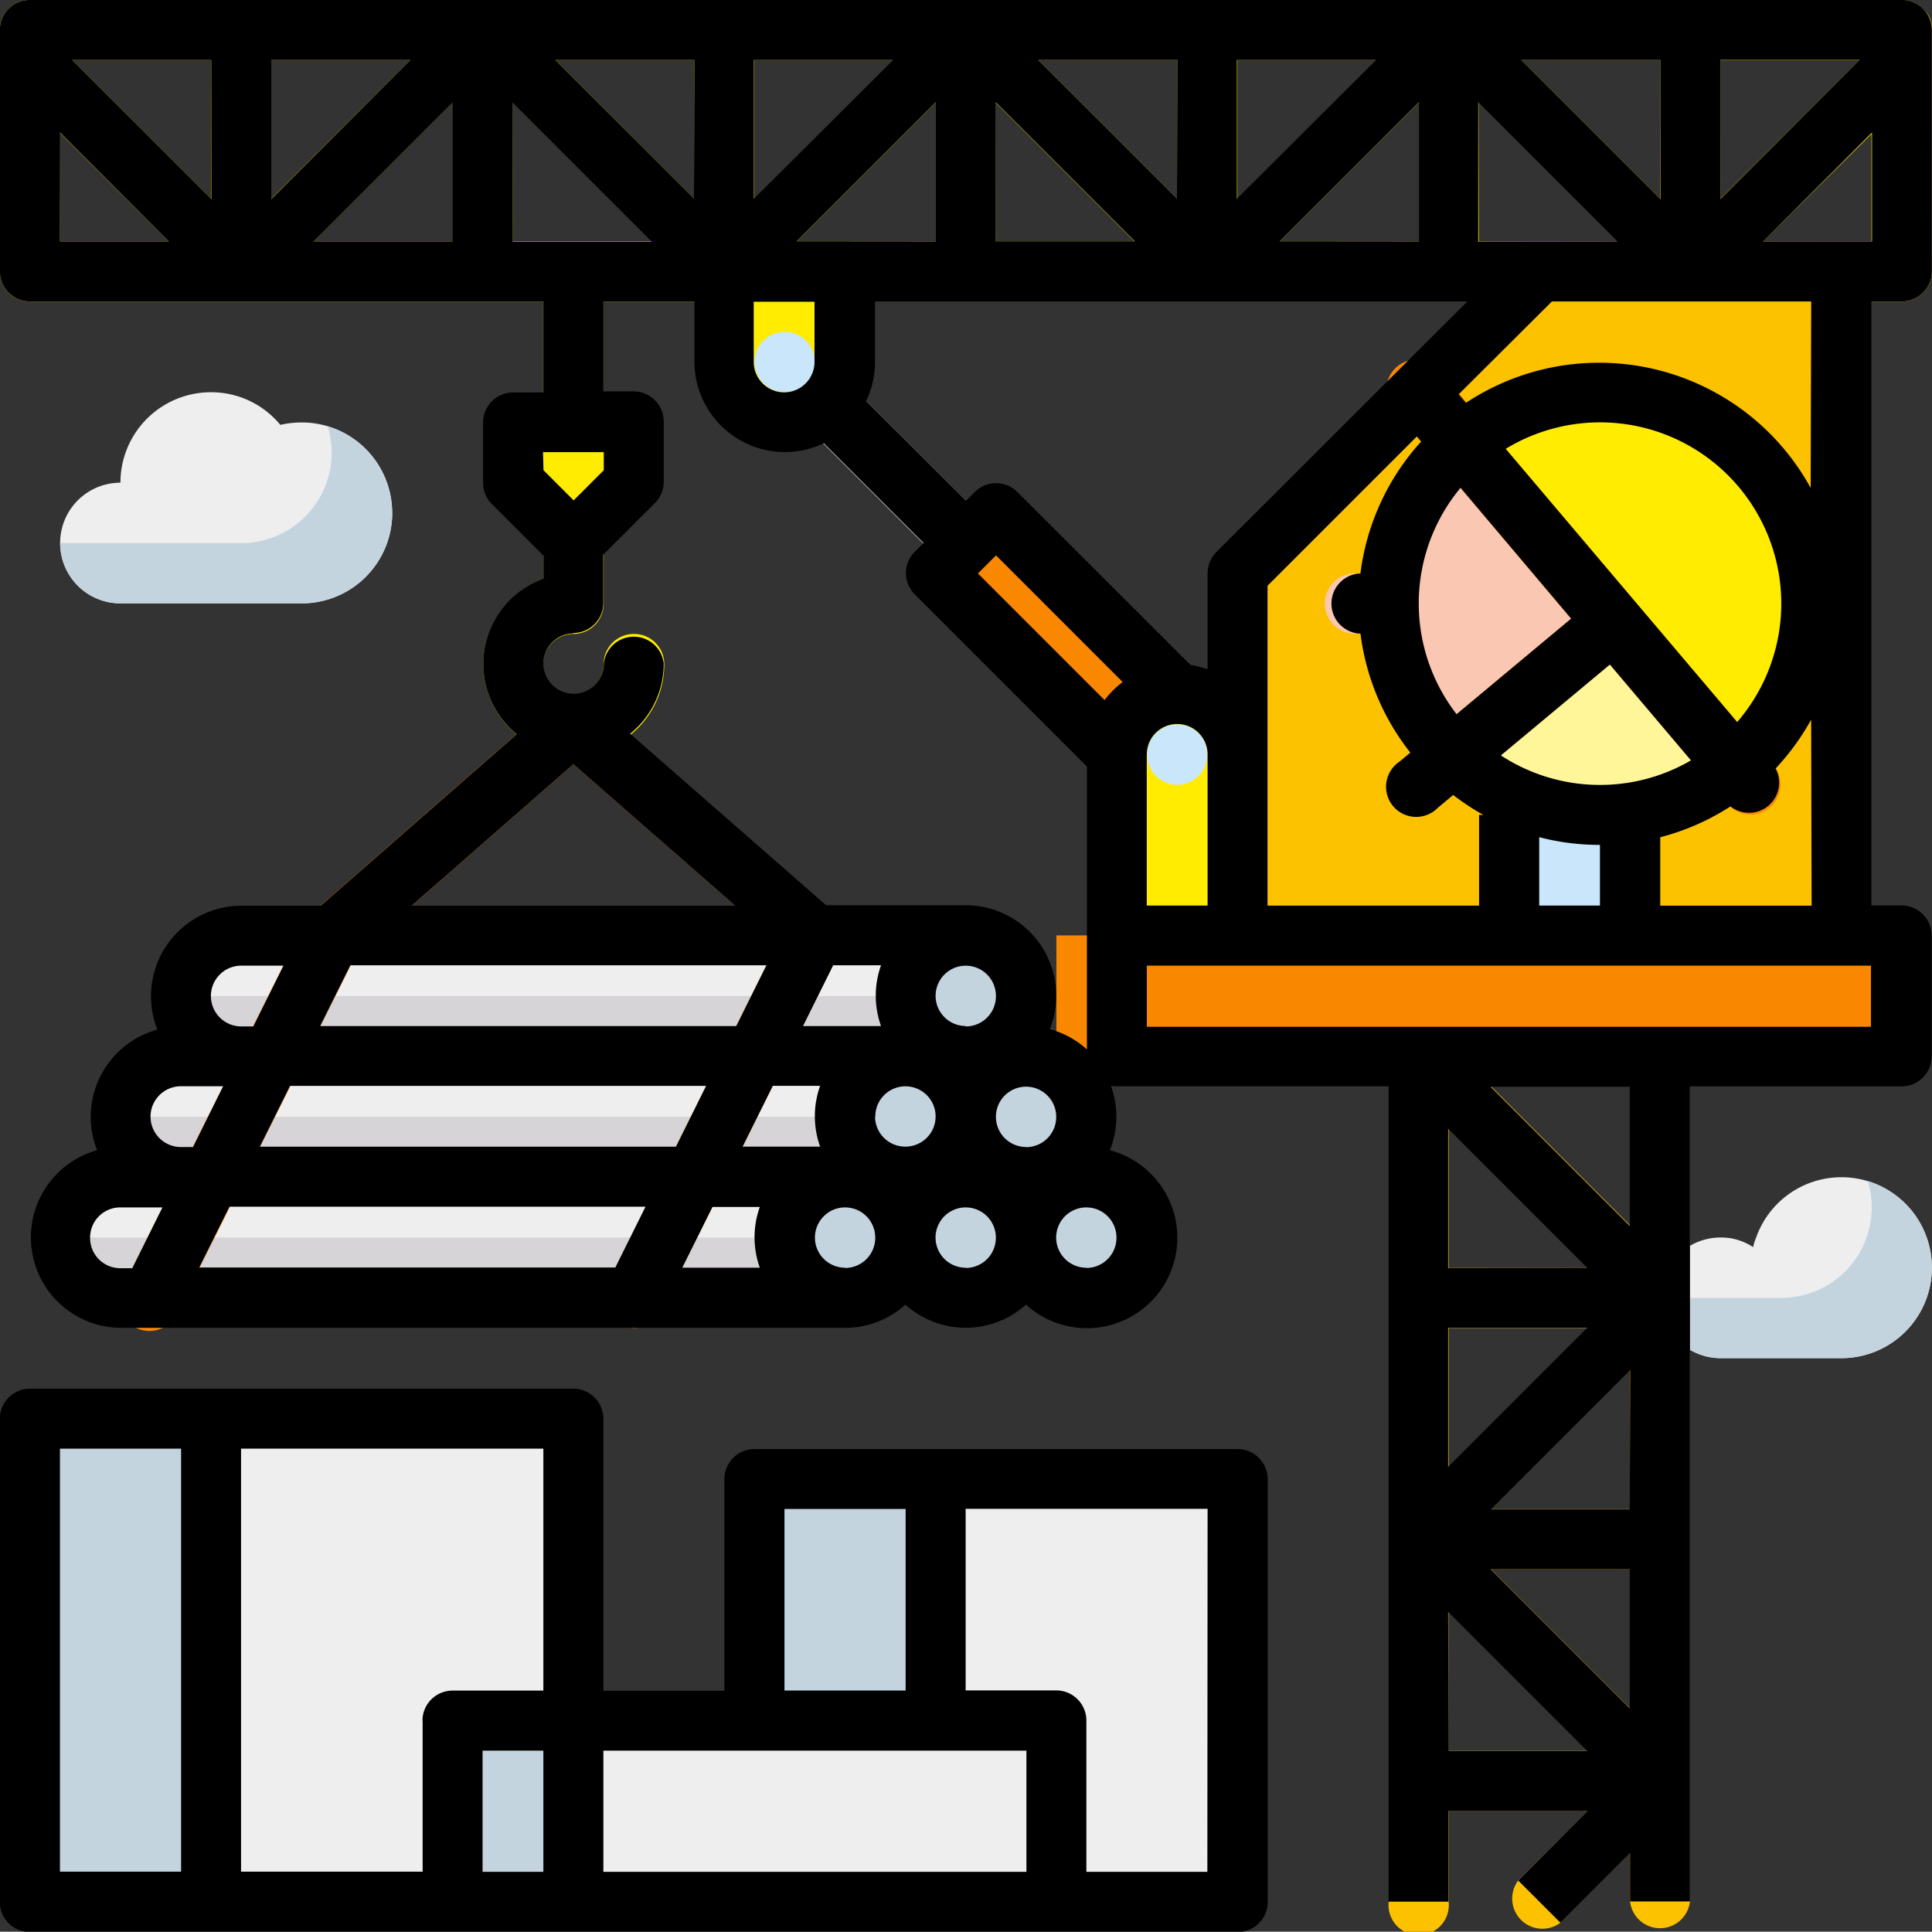 <svg xmlns="http://www.w3.org/2000/svg" width="32.036" height="32.031" viewBox="0 0 32.036 32.031">
  <rect x="0" y="0" width="32.036" height="32.031" fill="#333333" stroke="none"/>
  <g id="crane" transform="translate(-0.057 -0.057)">
    <path id="Path_131" data-name="Path 131" d="M251,140l-3-3,1-1,4,4Z" transform="translate(-232.428 -127.437)" fill="#f98800"/>
    <path id="Path_132" data-name="Path 132" d="M227,282h-2a1,1,0,1,1,0-2h2a1,1,0,1,0,0,2Z" transform="translate(-209.93 -262.426)" fill="#b7b6b7"/>
    <path id="Path_133" data-name="Path 133" d="M213.006,314h-4a1,1,0,0,1,0-2h4a1,1,0,1,0,0,2Z" transform="translate(-194.931 -292.423)" fill="#b7b6b7"/>
    <path id="Path_134" data-name="Path 134" d="M371.362,283.508h-2.308V281.2Zm-2.308.994h2.308l-2.308,2.308Zm.7,4h2.308v2.308Zm2.308-.994h-2.308l2.308-2.308Zm-3.011,1.7,2.308,2.308h-2.308ZM368.06,280v14.017a.5.5,0,1,0,.994,0v-1.506h2.308l-1.154,1.154a.5.5,0,0,0,.7.7l1.154-1.154v.8a.5.5,0,0,0,.994,0V280Zm4,2.8-2.308-2.308h2.308Z" transform="translate(-344.976 -262.426)" fill="#fcc200"/>
    <path id="Path_135" data-name="Path 135" d="M293.016,72V83.013h1v2H280v-2h3V77.006L288.01,72Z" transform="translate(-262.426 -67.442)" fill="#fcc200"/>
    <path id="Path_136" data-name="Path 136" d="M384.977,166.034a3.5,3.5,0,0,0,4.683.182l-2.08-2.459Z" transform="translate(-360.834 -153.457)" fill="#fff599"/>
    <path id="Path_137" data-name="Path 137" d="M369.218,117.567a3.5,3.5,0,0,0-.157,5.167l2.6-2.277Z" transform="translate(-344.919 -110.157)" fill="#fac8b2"/>
    <path id="Path_138" data-name="Path 138" d="M393.269,107.5a3.5,3.5,0,0,0-5.789-2.655l2.446,2.89,2.08,2.459A3.5,3.5,0,0,0,393.269,107.5Z" transform="translate(-363.18 -97.439)" fill="#ffec00"/>
    <path id="Path_139" data-name="Path 139" d="M374.061,103.558a.5.5,0,0,1-.38-.176l-5.507-6.508a.5.5,0,1,1,.759-.642l5.507,6.508a.5.5,0,0,1-.379.818Z" transform="translate(-344.973 -89.993)" fill="#f98800"/>
    <path id="Path_140" data-name="Path 140" d="M353.054,153.05h-.5a.5.5,0,1,1,0-.994h.5a.5.5,0,1,1,0,.994Z" transform="translate(-329.974 -142.488)" fill="#fac8b2"/>
    <path id="Path_141" data-name="Path 141" d="M368.554,163.553a.5.5,0,0,1-.318-.879l3-2.5a.5.5,0,1,1,.636.764l-3,2.5A.5.5,0,0,1,368.554,163.553Z" transform="translate(-344.972 -149.988)" fill="#f98800"/>
    <path id="Path_142" data-name="Path 142" d="M402,218h-2v-1a1,1,0,0,1,1-1h0a1,1,0,0,1,1,1Z" transform="translate(-374.917 -202.431)" fill="#c9e6fa"/>
    <path id="Path_143" data-name="Path 143" d="M280,248h14.017v2H280Z" transform="translate(-262.426 -232.428)" fill="#f98800"/>
    <g id="Group_8" data-name="Group 8" transform="translate(3.557 23.581)">
      <path id="Path_144" data-name="Path 144" d="M56,376h6.007v8.01H56Z" transform="translate(-56 -376)" fill="#efeeef"/>
      <path id="Path_145" data-name="Path 145" d="M152,456h8.01v3H152Z" transform="translate(-145.993 -450.994)" fill="#efeeef"/>
      <path id="Path_146" data-name="Path 146" d="M253.006,392v7.008h-3v-3h-2v-4Z" transform="translate(-235.986 -390.999)" fill="#efeeef"/>
    </g>
    <path id="Path_147" data-name="Path 147" d="M136,112v1l1,1,1-1v-1Z" transform="translate(-127.437 -104.938)" fill="#ffec00"/>
    <path id="Path_148" data-name="Path 148" d="M60.014,249a1,1,0,0,1,1-1H49a1,1,0,1,0,0,2H61.016A1,1,0,0,1,60.014,249Z" transform="translate(-44.943 -232.428)" fill="#efeeef"/>
    <path id="Path_149" data-name="Path 149" d="M60.014,264H48a1,1,0,0,0,1,1H61.016A1,1,0,0,1,60.014,264Z" transform="translate(-44.943 -247.427)" fill="#d6d4d6"/>
    <circle id="Ellipse_12" data-name="Ellipse 12" cx="1.001" cy="1.001" r="1.001" transform="translate(15.071 15.572)" fill="#c4d4de"/>
    <path id="Path_150" data-name="Path 150" d="M45.016,282H33a1,1,0,1,1,0-2H45.016a1,1,0,1,0,0,2Z" transform="translate(-29.945 -262.426)" fill="#efeeef"/>
    <path id="Path_151" data-name="Path 151" d="M44.014,296H32a1,1,0,0,0,1,1H45.016A1,1,0,0,1,44.014,296Z" transform="translate(-29.945 -277.425)" fill="#d6d4d6"/>
    <circle id="Ellipse_13" data-name="Ellipse 13" cx="1.001" cy="1.001" r="1.001" transform="translate(14.07 17.574)" fill="#c4d4de"/>
    <circle id="Ellipse_14" data-name="Ellipse 14" cx="1.001" cy="1.001" r="1.001" transform="translate(16.072 17.574)" fill="#c4d4de"/>
    <path id="Path_152" data-name="Path 152" d="M29.016,314H17a1,1,0,0,1,0-2H29.016a1,1,0,0,0,0,2Z" transform="translate(-14.946 -292.423)" fill="#efeeef"/>
    <path id="Path_153" data-name="Path 153" d="M28.014,328H16a1,1,0,0,0,1,1H29.016A1,1,0,0,1,28.014,328Z" transform="translate(-14.946 -307.422)" fill="#d6d4d6"/>
    <circle id="Ellipse_15" data-name="Ellipse 15" cx="1.001" cy="1.001" r="1.001" transform="translate(13.069 19.577)" fill="#c4d4de"/>
    <circle id="Ellipse_16" data-name="Ellipse 16" cx="1.001" cy="1.001" r="1.001" transform="translate(15.071 19.577)" fill="#c4d4de"/>
    <circle id="Ellipse_17" data-name="Ellipse 17" cx="1.001" cy="1.001" r="1.001" transform="translate(17.073 19.577)" fill="#c4d4de"/>
    <path id="Path_154" data-name="Path 154" d="M40.561,194.562a.5.5,0,0,1-.444-.719l2.832-5.664-3.388-2.965-3.6,3.153L33,194.287a.5.5,0,1,1-.889-.445l3-6.007a.5.5,0,0,1,.117-.152l4-3.5a.5.5,0,0,1,.655,0l4,3.5a.5.5,0,0,1,.117.6l-3,6.007a.5.5,0,0,1-.445.275Z" transform="translate(-29.996 -172.486)" fill="#f98800"/>
    <path id="Path_155" data-name="Path 155" d="M32.092.554a.422.422,0,0,0-.136-.338.5.5,0,0,0-.364-.159H.554a.5.5,0,0,0-.5.5v4a.5.5,0,0,0,.5.5H31.591a.5.5,0,0,0,.5-.5Zm-3.508,2.8V1.051h2.308Zm-8.01,0V1.051h2.308Zm-8.01,0V1.051h2.308Zm-8.01,0V1.051H6.863Zm3.011-1.6V4.061H5.258Zm8.01,0V4.061H13.268Zm8.01,0V4.061H21.277Zm4,1.6L25.282,1.051H27.59Zm-8.01,0L17.272,1.051H19.58Zm-8.01,0L9.263,1.051H11.57Zm-8.01,0L1.253,1.051H3.561Zm-2.51-1.1L2.858,4.061H1.051Zm7.509-.5,2.308,2.308H8.56Zm8.01,0,2.308,2.308H16.569Zm8.01,0,2.308,2.308H24.579Zm4.716,2.308,1.8-1.783V4.061Z" transform="translate(0)" fill="#ffec00"/>
    <path id="Path_156" data-name="Path 156" d="M144.554,67.553a.5.5,0,0,1-.5-.5v-2.5a.5.5,0,0,1,.994,0v2.5A.5.5,0,0,1,144.554,67.553Z" transform="translate(-134.989 -59.995)" fill="#ffec00"/>
    <path id="Path_157" data-name="Path 157" d="M8,376h3v8.01H8Z" transform="translate(-7.446 -352.419)" fill="#c4d4de"/>
    <path id="Path_158" data-name="Path 158" d="M200,392h3v4h-3Z" transform="translate(-187.432 -367.417)" fill="#c4d4de"/>
    <path id="Path_159" data-name="Path 159" d="M120,456h2v3h-2Z" transform="translate(-112.438 -427.413)" fill="#c4d4de"/>
    <path id="Path_160" data-name="Path 160" d="M130.556,138.059a.5.5,0,0,0-.5.5.5.5,0,1,1-.5-.5.5.5,0,0,0,.5-.5v-1a.5.5,0,1,0-.994,0v.589a1.5,1.5,0,1,0,2,1.413A.5.5,0,0,0,130.556,138.059Z" transform="translate(-119.99 -127.49)" fill="#ffec00"/>
    <path id="Path_161" data-name="Path 161" d="M297,184h0a1,1,0,0,0-1,1v3h2v-3A1,1,0,0,0,297,184Z" transform="translate(-277.425 -172.433)" fill="#ffec00"/>
    <circle id="Ellipse_18" data-name="Ellipse 18" cx="0.501" cy="0.501" r="0.501" transform="translate(19.076 12.068)" fill="#c9e6fa"/>
    <path id="Path_162" data-name="Path 162" d="M0,0H1V4.6H0Z" transform="translate(12.462 6.165) rotate(-45)" fill="#d6d4d6"/>
    <path id="Path_163" data-name="Path 163" d="M193,82h0a1,1,0,0,0,1-1V80h-2v1A1,1,0,0,0,193,82Z" transform="translate(-179.933 -74.941)" fill="#ffec00"/>
    <circle id="Ellipse_19" data-name="Ellipse 19" cx="0.501" cy="0.501" r="0.501" transform="translate(12.568 5.56)" fill="#c9e6fa"/>
    <path id="Path_164" data-name="Path 164" d="M21.507,106a1.5,1.5,0,0,1-1.5,1.5H17a1,1,0,1,1,0-2,1.5,1.5,0,0,1,1.5-1.5,1.483,1.483,0,0,1,1.151.541,1.635,1.635,0,0,1,.35-.04A1.5,1.5,0,0,1,21.507,106Z" transform="translate(-14.946 -97.439)" fill="#efeeef"/>
    <path id="Path_165" data-name="Path 165" d="M21.507,114.467a1.5,1.5,0,0,1-1.5,1.5H17a1,1,0,0,1-1-1h3a1.5,1.5,0,0,0,1.437-1.938,1.5,1.5,0,0,1,1.066,1.437Z" transform="translate(-14.946 -105.904)" fill="#c4d4de"/>
    <path id="Path_166" data-name="Path 166" d="M444.505,313.5A1.5,1.5,0,0,1,443,315h-2a1,1,0,1,1,0-2,.954.954,0,0,1,.541.16.85.85,0,0,1,.05-.16,1.5,1.5,0,0,1,2.914.5Z" transform="translate(-412.414 -292.423)" fill="#efeeef"/>
    <path id="Path_167" data-name="Path 167" d="M444.505,314.467a1.5,1.5,0,0,1-1.5,1.5h-2a1,1,0,0,1-1-1h2a1.5,1.5,0,0,0,1.437-1.938A1.5,1.5,0,0,1,444.505,314.467Z" transform="translate(-412.414 -293.389)" fill="#c4d4de"/>
    <path id="Path_168" data-name="Path 168" d="M20.578,369.058h-8.01a.5.5,0,0,0-.5.5v3.508H10.062v-4.509a.5.5,0,0,0-.5-.5H.554a.5.5,0,0,0-.5.5v8.01a.5.5,0,0,0,.5.5H20.578a.5.5,0,0,0,.5-.5v-7.008A.5.5,0,0,0,20.578,369.058Zm-19.527-.007H3.06v7.015H1.051Zm12.014,1h2.009v3.011H13.065Zm-6,3.508v2.507H4.054v-7.015H9.067v4.012H7.562a.5.5,0,0,0-.5.5Zm.994.5H9.067v2.009H8.059Zm9.018,2.009H10.062v-2.009h7.015Zm3,0H18.071V373.56a.5.5,0,0,0-.5-.5H16.069v-3.011h4.012Z" transform="translate(0 -344.973)"/>
    <path id="Path_169" data-name="Path 169" d="M31.591,5.056a.5.5,0,0,0,.5-.5v-4a.5.5,0,0,0-.5-.5H.554a.5.5,0,0,0-.5.5v4a.5.5,0,0,0,.5.5H9.067V6.564h-.5a.5.5,0,0,0-.5.5v1a.5.5,0,0,0,.146.351l.856.856v.383a1.5,1.5,0,0,0-.444,2.578l-3.25,2.844H4.058a1.5,1.5,0,0,0-1.391,2.054,1.5,1.5,0,0,0-1,2,1.5,1.5,0,0,0,.39,2.945H14.07a1.492,1.492,0,0,0,1-.385,1.495,1.495,0,0,0,2,0,1.5,1.5,0,1,0,1.391-2.56,1.5,1.5,0,0,0,.017-1.069.5.5,0,0,0,.094.009h4.509v13.52h.994V30.086h2.308L25.232,31.24l.7.7,1.154-1.154v.8h.994V18.071h3.508a.5.5,0,0,0,.5-.5v-2a.5.5,0,0,0-.5-.5h-.5V5.056Zm-2.3-.994,1.807-1.807V4.061Zm.806,11.013h-2.51V13.94a3.98,3.98,0,0,0,1.164-.511A.5.5,0,0,0,29.5,12.8a4.021,4.021,0,0,0,.589-.81Zm-2-2.41a3,3,0,0,1-3.153-.082l1.808-1.507Zm-1.51,1.4h0v1.008H25.58V13.939a3.994,3.994,0,0,0,1,.128Zm2.274-2.037L25.024,7.5a3.005,3.005,0,0,1,3.836,4.533Zm-2.751-1.713-1.9,1.585a3,3,0,0,1,.066-3.755ZM23.622,7.379a3.988,3.988,0,0,0-1.007,2.189H22.58a.5.5,0,0,0,0,.994h.036a3.981,3.981,0,0,0,.827,1.975l-.179.149a.5.5,0,1,0,.636.764l.253-.211a4.015,4.015,0,0,0,.5.33h-.07v1.505H21.075V9.77l2.476-2.476ZM16.573,9.266l2.1,2.1a1.512,1.512,0,0,0-.3.3l-2.1-2.1Zm2.5,3.3a.5.5,0,1,1,1.008,0v2.507H19.072V12.568Zm1.154-3.355a.5.5,0,0,0-.146.351v1.593a1.485,1.485,0,0,0-.282-.071L16.924,8.212a.5.5,0,0,0-.7,0l-.149.149L14.421,6.71l-.006.006a1.489,1.489,0,0,0,.151-.655v-1h9.817Zm8.358-8.162h2.308L28.584,3.359ZM27.59,3.359,25.282,1.051H27.59Zm-6.313.7,2.308-2.308V4.061Zm-8.01,0,2.308-2.308V4.061Zm3.3-2.308,2.308,2.308H16.569Zm4,1.6V1.051h2.308Zm-.994,0L17.272,1.051H19.58Zm-7.015,0V1.051h2.308Zm-.994,0L9.263,1.051h2.308ZM4.555,1.051H6.863L4.555,3.359ZM3.561,3.359,1.253,1.051H3.561Zm4-1.6V4.061H5.258Zm.994,0,2.308,2.308H8.56Zm4,3.3h1.008v1a.5.5,0,1,1-1.008,0Zm12.014-.994V1.754l2.308,2.308ZM1.051,2.254,2.858,4.061H1.051Zm8.01,5.3h1.008v.3l-.5.5-.5-.5Zm.5,3a.5.5,0,0,0,.5-.5v-.8l.856-.856a.5.5,0,0,0,.146-.351v-1a.5.5,0,0,0-.5-.5h-.5V5.056h1.509v1a1.5,1.5,0,0,0,2.154,1.347l-.006.006,1.651,1.651-.149.149a.5.5,0,0,0,0,.7l2.858,2.858v4.691a1.5,1.5,0,0,0-.615-.336,1.5,1.5,0,0,0-1.391-2.054H13.756l-3.25-2.844a1.5,1.5,0,0,0,.557-1.164.5.5,0,0,0-.994,0,.5.5,0,1,1-.5-.5Zm-6.2,10.52.5-1.008h6.9l-.5,1.008Zm1.505-3.011h6.9l-.5,1.008h-6.9Zm7.9-2-.5,1.008h-6.9l.5-1.008Zm1.9,0a1.5,1.5,0,0,0,0,1.008H13.372l.5-1.008h.785Zm-.095,2.507a.5.5,0,1,1,.5.5A.5.5,0,0,1,14.567,18.575Zm-2.2.5.5-1.008h.785a1.5,1.5,0,0,0,0,1.008H12.371Zm3.7-2a.5.5,0,1,1,.5-.5A.5.5,0,0,1,16.072,17.077Zm-4.2,3h.785a1.5,1.5,0,0,0,0,1.008H11.37Zm5.2-.994a.5.5,0,1,1,.5-.5A.5.5,0,0,1,17.074,19.079ZM9.565,12.728l2.682,2.347H6.883ZM4.058,16.069h.7l-.5,1.008H4.058a.5.5,0,0,1,0-1.008Zm-1,2h.7l-.5,1.008H3.057a.5.5,0,0,1,0-1.008ZM1.551,20.578a.5.5,0,0,1,.5-.5h.7l-.5,1.008H2.056A.5.5,0,0,1,1.551,20.578Zm12.519.5a.5.5,0,1,1,.5-.5A.5.5,0,0,1,14.07,21.082Zm2,0a.5.5,0,1,1,.5-.5A.5.5,0,0,1,16.072,21.082Zm2,0a.5.5,0,1,1,.5-.5A.5.5,0,0,1,18.075,21.082Zm6,.994h2.308l-2.308,2.308Zm3.011,6.313-2.308-2.308h2.308Zm0-3.3H24.781l2.308-2.308Zm-3.011-4V18.774l2.308,2.308Zm0,5.7,2.308,2.308H24.078Zm3.011-6.4-2.308-2.308h2.308Zm4-4.31v1.008H19.073V16.069H31.094Zm-1-7.927a4,4,0,0,0-5.716-1.411l-.12-.142L25.79,5.056h4.3Z" transform="translate(0 0)"/>
  </g>
</svg>
